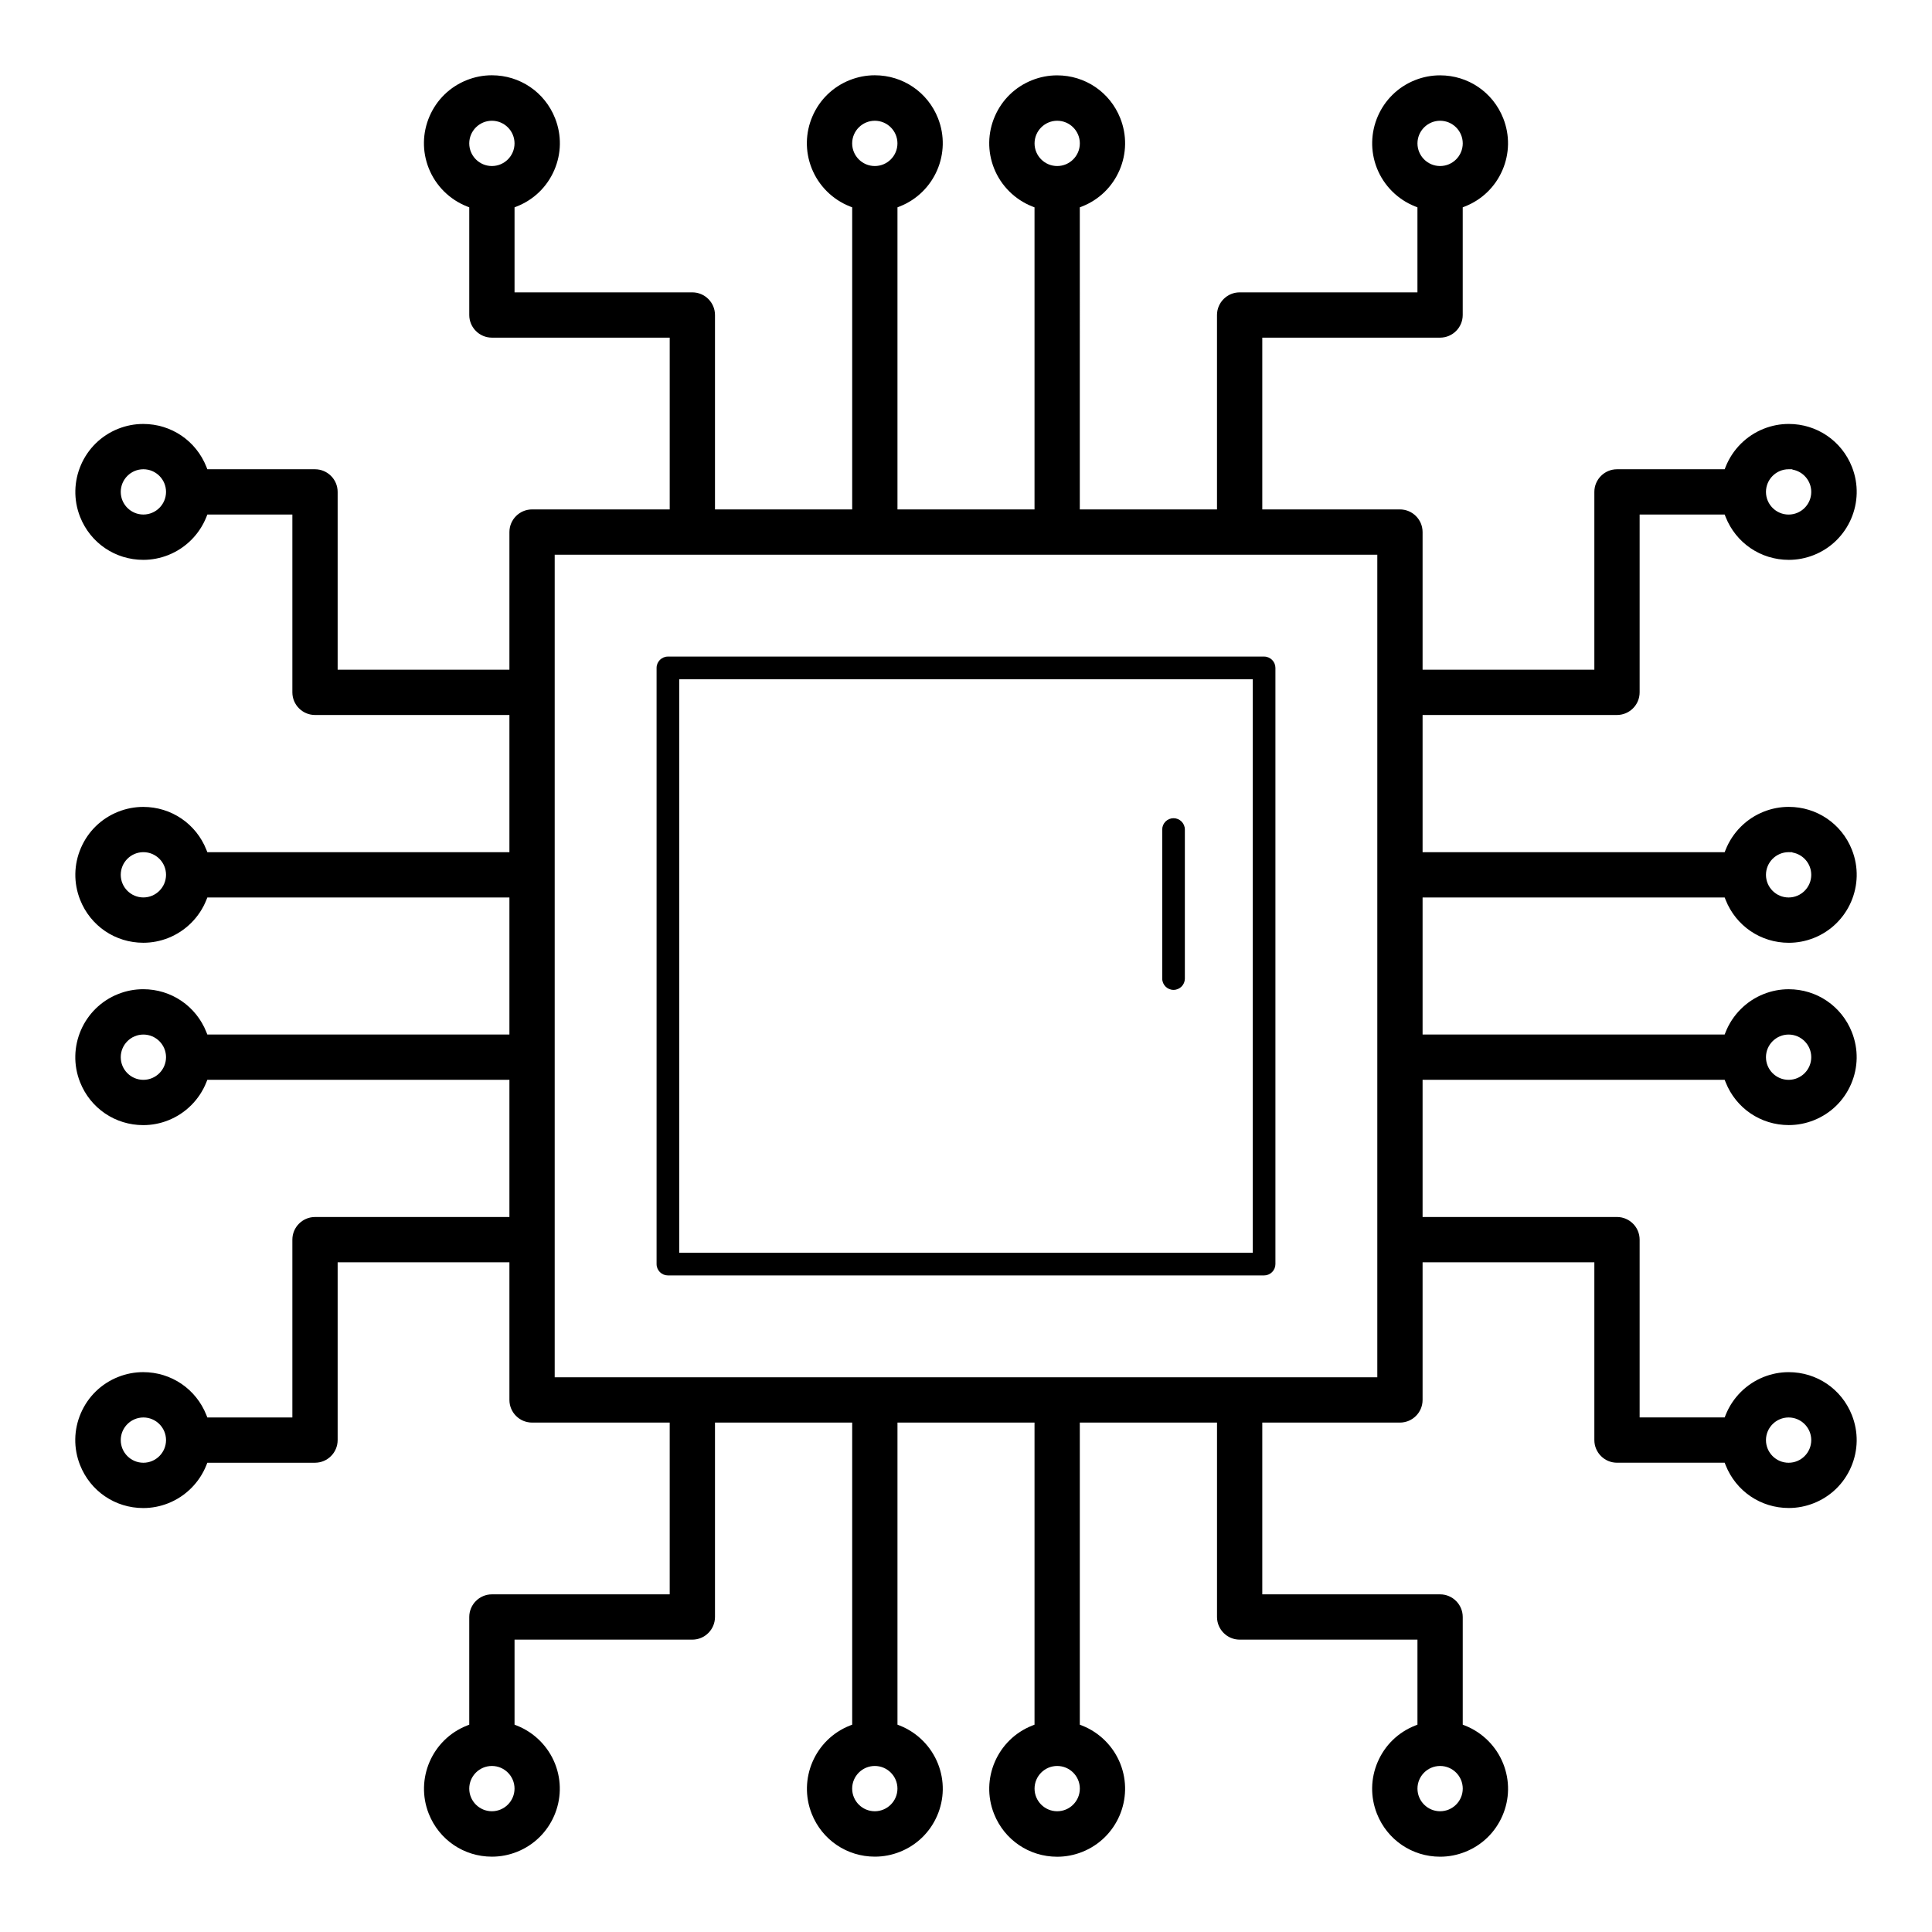 <?xml version="1.0" encoding="utf-8"?>
<!-- Generator: Adobe Illustrator 24.1.2, SVG Export Plug-In . SVG Version: 6.00 Build 0)  -->
<svg version="1.1" id="Layer_1" xmlns="http://www.w3.org/2000/svg" xmlns:xlink="http://www.w3.org/1999/xlink" x="0px" y="0px"
	 viewBox="0 0 512 512" style="enable-background:new 0 0 512 512;" xml:space="preserve">
<g>
	<g>
		<path d="M280.166,492.054c-7.434,0-14.006-4.467-16.744-11.378c-3.657-9.229,0.877-19.713,10.106-23.37l0.632-0.25V377h-36.32
			v80.052l0.631,0.25c4.596,1.821,8.276,5.502,10.098,10.098c1.771,4.469,1.697,9.36-0.21,13.772
			c-1.908,4.412-5.419,7.817-9.888,9.589c-2.128,0.844-4.357,1.271-6.626,1.271c-7.428,0-13.997-4.463-16.735-11.369
			c-3.656-9.225,0.874-19.705,10.098-23.361l0.631-0.25V377h-36.36v51.52c-0.002,3.307-2.694,5.998-6,6h-47.12v22.536l0.631,0.25
			c4.596,1.821,8.277,5.502,10.098,10.098c3.657,9.225-0.873,19.704-10.098,23.361c-2.128,0.844-4.357,1.271-6.626,1.271
			c-7.428,0-13.997-4.463-16.735-11.369c-3.656-9.225,0.874-19.705,10.098-23.361l0.631-0.25V428.52
			c0.002-3.306,2.694-5.997,6.001-6h47.119V377H141c-3.306-0.002-5.998-2.693-6-6.001V334.52H89.48v47.12
			c-0.001,3.307-2.693,5.998-6,6H54.944l-0.25,0.632c-1.822,4.6-5.506,8.284-10.106,10.106c-2.129,0.844-4.358,1.271-6.626,1.271
			c-7.433,0-14.005-4.467-16.743-11.378c-1.771-4.471-1.696-9.363,0.213-13.777c1.909-4.414,5.422-7.82,9.893-9.592
			c2.129-0.844,4.358-1.271,6.626-1.271c7.433,0,14.005,4.466,16.744,11.377l0.25,0.632H77.48v-47.12
			c0.002-3.306,2.694-5.997,6.001-6H135V286.16H54.945l-0.25,0.632c-1.823,4.601-5.506,8.284-10.106,10.106
			c-2.128,0.843-4.358,1.271-6.626,1.271c-7.433,0-14.005-4.466-16.744-11.377c-3.657-9.229,0.877-19.713,10.106-23.37
			c2.129-0.844,4.358-1.271,6.626-1.271c7.433,0,14.005,4.466,16.744,11.377l0.25,0.632H135v-36.32H54.949l-0.25,0.631
			c-1.821,4.596-5.502,8.276-10.098,10.098c-2.128,0.844-4.358,1.271-6.626,1.271c-7.428,0-13.997-4.463-16.735-11.37
			c-1.771-4.468-1.697-9.359,0.21-13.771c1.907-4.413,5.419-7.818,9.888-9.589c2.128-0.844,4.357-1.271,6.626-1.271
			c7.428,0,13.998,4.463,16.735,11.37l0.25,0.631H135v-36.36H83.48c-3.306-0.002-5.998-2.694-6-6v-47.12H54.949l-0.25,0.632
			c-1.822,4.598-5.504,8.28-10.102,10.102c-2.129,0.844-4.358,1.271-6.626,1.271c-7.431,0-14.001-4.464-16.739-11.374
			c-3.656-9.227,0.875-19.709,10.103-23.366c2.128-0.843,4.357-1.271,6.626-1.271c7.431,0,14.001,4.464,16.739,11.374l0.25,0.631
			H83.48c3.307,0.002,5.999,2.694,6,6v47.12H135V141c0.002-3.306,2.694-5.998,6-6h36.479V89.48h-47.12c-3.306-0.001-5.998-2.693-6-6
			V54.945l-0.632-0.25c-4.6-1.822-8.283-5.506-10.106-10.106c-1.771-4.471-1.696-9.364,0.213-13.778
			c1.909-4.414,5.422-7.82,9.893-9.592c2.129-0.843,4.358-1.271,6.626-1.271c7.433,0,14.005,4.466,16.744,11.377
			c1.771,4.471,1.696,9.364-0.213,13.778c-1.909,4.414-5.422,7.82-9.893,9.592l-0.632,0.25V77.48h47.12c3.306,0.002,5.998,2.694,6,6
			V135h36.36V54.945l-0.632-0.25c-4.6-1.822-8.283-5.506-10.106-10.106c-1.771-4.471-1.696-9.364,0.213-13.778
			c1.909-4.414,5.422-7.82,9.893-9.592c2.129-0.843,4.358-1.271,6.626-1.271c7.433,0,14.005,4.466,16.744,11.377
			c3.657,9.229-0.877,19.713-10.106,23.37l-0.632,0.25V135h36.32V54.949l-0.632-0.25c-4.596-1.821-8.276-5.502-10.098-10.098
			c-1.771-4.468-1.696-9.359,0.211-13.771c1.907-4.413,5.418-7.818,9.887-9.589c2.129-0.844,4.358-1.271,6.627-1.271
			c7.428,0,13.996,4.463,16.734,11.37c1.771,4.468,1.696,9.359-0.211,13.772c-1.907,4.412-5.418,7.818-9.887,9.589l-0.632,0.25V135
			h36.359V83.48c0.003-3.306,2.694-5.998,6.001-6h47.119V54.945l-0.632-0.25c-4.595-1.821-8.275-5.502-10.098-10.098
			c-3.656-9.225,0.874-19.705,10.098-23.361c2.129-0.844,4.358-1.271,6.627-1.271c7.429,0,13.997,4.463,16.734,11.369
			c1.771,4.469,1.696,9.36-0.211,13.772c-1.907,4.413-5.418,7.818-9.887,9.589l-0.632,0.25V83.48c-0.002,3.307-2.693,5.999-6.001,6
			H334.52V135H371c3.307,0.002,5.998,2.694,6,6v36.479h45.52v-47.12c0.003-3.306,2.694-5.998,6.001-6h28.535l0.25-0.632
			c1.822-4.6,5.506-8.284,10.106-10.106c2.129-0.843,4.358-1.271,6.627-1.271c7.433,0,14.005,4.466,16.743,11.377
			c3.656,9.23-0.878,19.713-10.106,23.37c-2.129,0.843-4.358,1.271-6.627,1.271c-7.433,0-14.005-4.466-16.743-11.377l-0.25-0.632
			H434.52v47.12c-0.002,3.306-2.693,5.998-6.001,6H377v36.36h80.056l0.25-0.632c1.822-4.6,5.506-8.284,10.106-10.106
			c2.129-0.843,4.358-1.271,6.627-1.271c7.433,0,14.005,4.466,16.743,11.377c3.657,9.229-0.877,19.713-10.106,23.37
			c-2.129,0.843-4.358,1.271-6.627,1.271c-7.433,0-14.005-4.466-16.743-11.377l-0.25-0.632H377v36.32h80.052l0.25-0.632
			c1.821-4.596,5.502-8.276,10.098-10.098c2.129-0.844,4.358-1.271,6.627-1.271c7.428,0,13.996,4.463,16.734,11.369
			c1.771,4.469,1.696,9.359-0.211,13.772c-1.907,4.412-5.418,7.817-9.887,9.589c-2.129,0.844-4.358,1.271-6.626,1.271
			c-7.429,0-13.997-4.463-16.735-11.369l-0.25-0.632H377v36.359h51.52c3.307,0.003,5.998,2.694,6,6.001v47.119h22.536l0.25-0.632
			c1.821-4.595,5.502-8.275,10.099-10.098c2.128-0.844,4.356-1.271,6.625-1.271c7.429,0,13.998,4.463,16.735,11.369
			c1.771,4.469,1.696,9.36-0.211,13.772s-5.418,7.818-9.887,9.589c-2.129,0.844-4.358,1.271-6.626,1.271
			c-7.429,0-13.997-4.463-16.735-11.369l-0.25-0.632H428.52c-3.306-0.002-5.997-2.693-6-6.001V334.52H377V371
			c-0.002,3.307-2.693,5.998-6.001,6H334.52v45.52h47.12c3.307,0.003,5.998,2.694,6,6.001v28.535l0.632,0.25
			c4.598,1.822,8.28,5.504,10.103,10.102c1.771,4.471,1.696,9.362-0.212,13.775s-5.421,7.819-9.891,9.591
			c-2.129,0.844-4.358,1.271-6.626,1.271c-7.431,0-14.001-4.465-16.739-11.374c-1.771-4.47-1.696-9.361,0.212-13.774
			s5.42-7.819,9.89-9.591l0.632-0.25V434.52h-47.12c-3.306-0.002-5.997-2.693-6-6.001V377H286.16v80.056l0.632,0.25
			c4.601,1.823,8.284,5.507,10.106,10.106c3.656,9.229-0.878,19.714-10.106,23.37C284.663,491.626,282.434,492.054,280.166,492.054z
			 M381.644,468c-3.309,0-6,2.691-6,6s2.691,6,6,6c3.307-0.002,5.998-2.693,6-5.999C387.644,470.691,384.952,468,381.644,468z
			 M280.168,468c-3.309,0-6,2.691-6,6s2.691,6,6,6c3.307-0.002,5.998-2.693,6-5.999C286.168,470.691,283.477,468,280.168,468z
			 M231.832,468c-3.309,0-6,2.691-6,6s2.691,6,6,6c3.304-0.005,5.995-2.695,6-5.998C237.832,470.691,235.141,468,231.832,468z
			 M130.356,468c-3.309,0-6,2.691-6,6s2.691,6,6,6c3.304-0.005,5.995-2.695,6-5.998C136.356,470.691,133.665,468,130.356,468z
			 M473.999,375.644c-3.306,0.004-5.997,2.694-5.999,5.999c0,3.31,2.691,6.001,6,6.001s6-2.691,6-6S477.309,375.644,473.999,375.644
			L473.999,375.644z M38,375.644c-3.309,0-6,2.691-6,6s2.691,6,6,6c3.304-0.005,5.995-2.695,6-5.998
			C44,378.335,41.309,375.644,38,375.644z M147,365h218V147H147V365z M473.999,274.168c-3.306,0.002-5.997,2.693-5.999,5.999
			c0,3.31,2.691,6.001,6,6.001s6-2.691,6-6S477.309,274.168,473.999,274.168L473.999,274.168z M38,274.168c-3.309,0-6,2.691-6,6
			s2.691,6,6,6c3.304-0.005,5.995-2.695,6-5.998C44,276.859,41.309,274.168,38,274.168z M473.998,225.832
			c-3.308,0.005-5.998,2.7-5.998,6.008c0,3.309,2.691,6,6,6s6-2.691,6-6c0-2.968-2.166-5.439-5-5.917v-0.085L473.998,225.832z
			 M38,225.832c-3.309,0-6,2.691-6,6s2.691,6,6,6c3.306-0.003,5.997-2.694,6-5.999C44,228.523,41.309,225.832,38,225.832z
			 M473.998,124.356c-3.308,0.005-5.998,2.7-5.998,6.008c0,3.309,2.691,6,6,6s6-2.691,6-6c0-2.968-2.166-5.439-5-5.917v-0.085
			L473.998,124.356z M38,124.356c-3.309,0-6,2.691-6,6s2.691,6,6,6c3.306-0.002,5.997-2.693,6-5.999
			C44,127.047,41.309,124.356,38,124.356z M381.642,32c-3.302,0.005-5.992,2.696-5.998,5.998c0,3.311,2.691,6.002,6,6.002
			s6-2.691,6-6s-2.691-6-6-6H381.642z M280.166,32c-3.302,0.005-5.992,2.696-5.998,5.998c0,3.311,2.691,6.002,6,6.002s6-2.691,6-6
			s-2.691-6-6-6H280.166z M231.831,32c-3.305,0.003-5.996,2.694-5.999,5.999c0,3.31,2.691,6.001,6,6.001s6-2.691,6-6
			S235.141,32,231.831,32L231.831,32z M130.355,32c-3.305,0.003-5.996,2.694-5.999,5.999c0,3.31,2.691,6.001,6,6.001s6-2.691,6-6
			S133.665,32,130.355,32L130.355,32z"/>
	</g>
	<g>
		<path d="M177,338c-1.652-0.001-2.999-1.348-3-3.003V177c0.001-1.652,1.348-2.999,3.002-3H335c1.652,0.001,2.999,1.348,3,3.002V335
			c-0.001,1.652-1.348,2.999-3.002,3H335H177z M180,332h152V180H180V332z"/>
	</g>
	<g>
		<path d="M311,262.332c-1.653-0.002-2.999-1.349-3-3.002v-39.498c0-1.654,1.346-3,3-3s3,1.346,3,3v39.5
			C313.999,260.983,312.653,262.33,311,262.332z"/>
	</g>
</g>
</svg>
